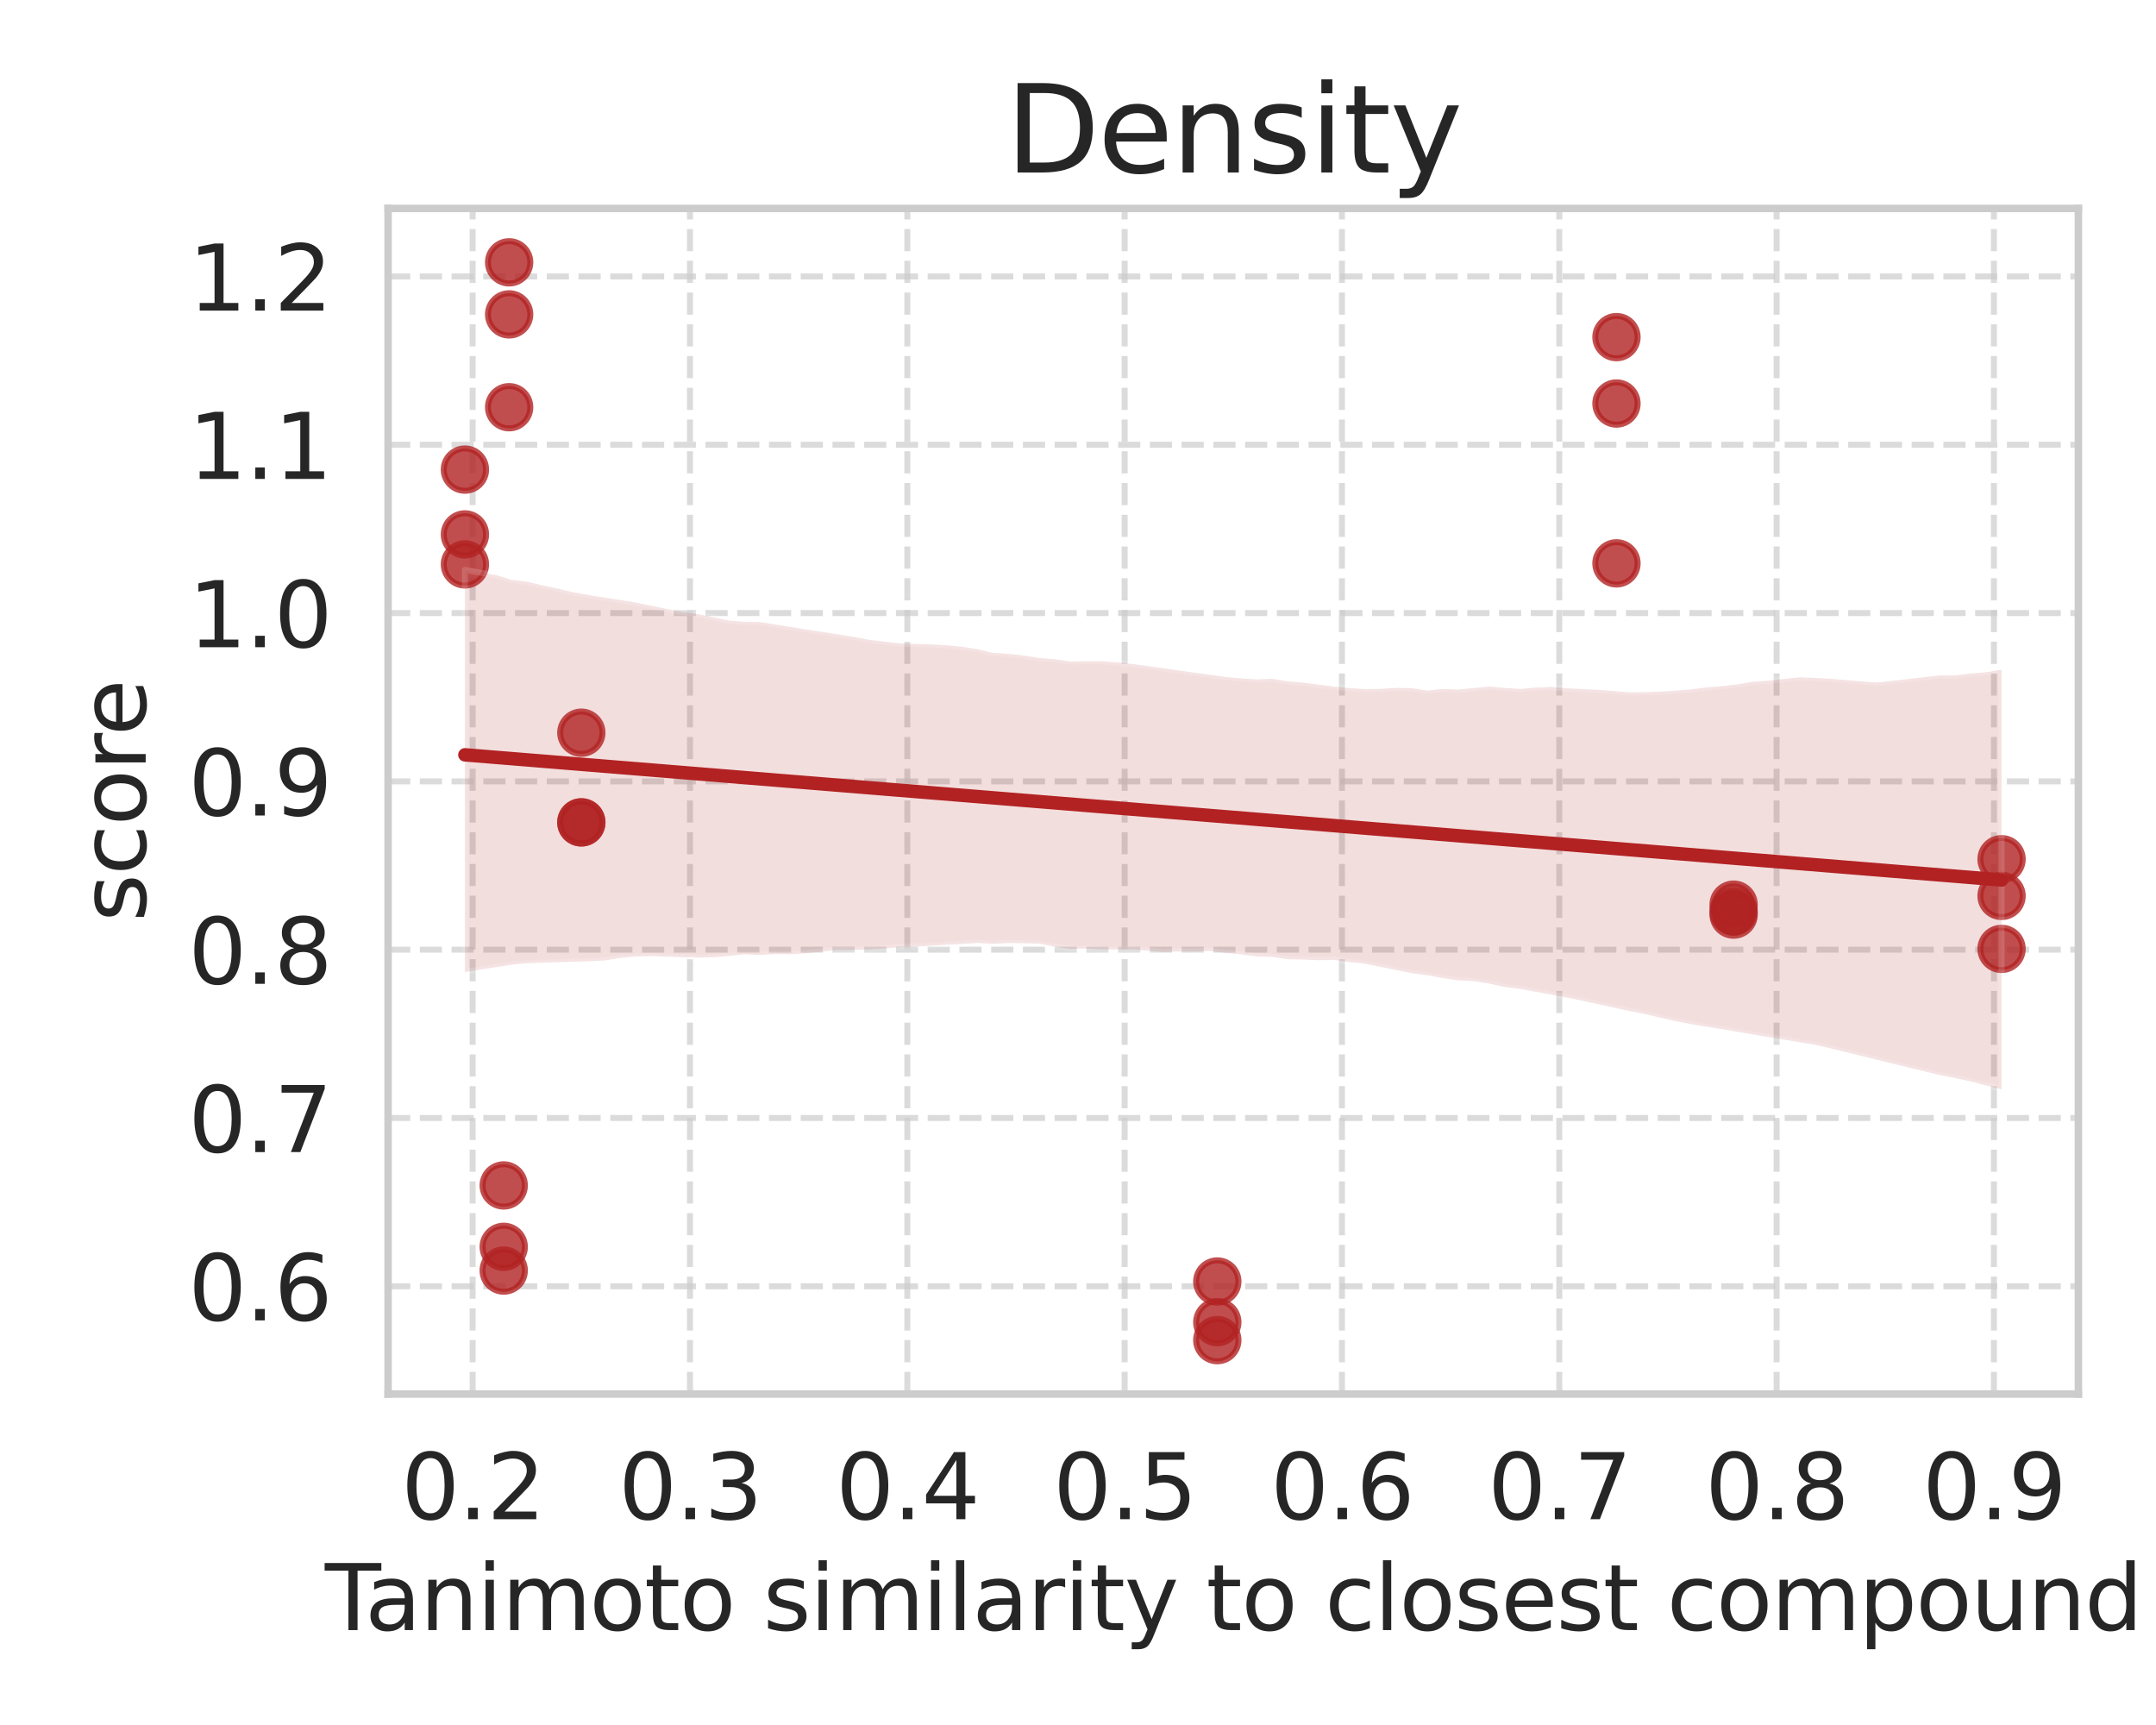 <?xml version="1.0" encoding="utf-8" standalone="no"?>
<!DOCTYPE svg PUBLIC "-//W3C//DTD SVG 1.1//EN"
  "http://www.w3.org/Graphics/SVG/1.1/DTD/svg11.dtd">
<svg xmlns:xlink="http://www.w3.org/1999/xlink" width="360pt" height="288pt" viewBox="0 0 360 288" xmlns="http://www.w3.org/2000/svg" version="1.1">
 <defs>
  <style type="text/css">*{stroke-linejoin: round; stroke-linecap: butt}</style>
 </defs>
 <g id="figure_1">
  <g id="patch_1">
   <path d="M 0 288 
L 360 288 
L 360 0 
L 0 0 
z
" style="fill: #ffffff"/>
  </g>
  <g id="axes_1">
   <g id="patch_2">
    <path d="M 64.8 232.74 
L 347.04 232.74 
L 347.04 34.8 
L 64.8 34.8 
z
" style="fill: #ffffff"/>
   </g>
   <g id="matplotlib.axis_1">
    <g id="xtick_1">
     <g id="line2d_1">
      <path d="M 78.925 232.74 
L 78.925 34.8 
" clip-path="url(#pebf008c651)" style="fill: none; stroke-dasharray: 3.7,1.6; stroke-dashoffset: 0; stroke: #cccccc; stroke-opacity: 0.7"/>
     </g>
     <g id="text_1">
      <!-- 0.2 -->
      <g style="fill: #262626" transform="translate(66.998 253.638) scale(0.15 -0.15)">
       <defs>
        <path id="DejaVuSans-30" d="M 2034 4250 
Q 1547 4250 1301 3770 
Q 1056 3291 1056 2328 
Q 1056 1369 1301 889 
Q 1547 409 2034 409 
Q 2525 409 2770 889 
Q 3016 1369 3016 2328 
Q 3016 3291 2770 3770 
Q 2525 4250 2034 4250 
z
M 2034 4750 
Q 2819 4750 3233 4129 
Q 3647 3509 3647 2328 
Q 3647 1150 3233 529 
Q 2819 -91 2034 -91 
Q 1250 -91 836 529 
Q 422 1150 422 2328 
Q 422 3509 836 4129 
Q 1250 4750 2034 4750 
z
" transform="scale(0.016)"/>
        <path id="DejaVuSans-2e" d="M 684 794 
L 1344 794 
L 1344 0 
L 684 0 
L 684 794 
z
" transform="scale(0.016)"/>
        <path id="DejaVuSans-32" d="M 1228 531 
L 3431 531 
L 3431 0 
L 469 0 
L 469 531 
Q 828 903 1448 1529 
Q 2069 2156 2228 2338 
Q 2531 2678 2651 2914 
Q 2772 3150 2772 3378 
Q 2772 3750 2511 3984 
Q 2250 4219 1831 4219 
Q 1534 4219 1204 4116 
Q 875 4013 500 3803 
L 500 4441 
Q 881 4594 1212 4672 
Q 1544 4750 1819 4750 
Q 2544 4750 2975 4387 
Q 3406 4025 3406 3419 
Q 3406 3131 3298 2873 
Q 3191 2616 2906 2266 
Q 2828 2175 2409 1742 
Q 1991 1309 1228 531 
z
" transform="scale(0.016)"/>
       </defs>
       <use xlink:href="#DejaVuSans-30"/>
       <use xlink:href="#DejaVuSans-2e" x="63.623"/>
       <use xlink:href="#DejaVuSans-32" x="95.41"/>
      </g>
     </g>
    </g>
    <g id="xtick_2">
     <g id="line2d_2">
      <path d="M 115.213 232.74 
L 115.213 34.8 
" clip-path="url(#pebf008c651)" style="fill: none; stroke-dasharray: 3.7,1.6; stroke-dashoffset: 0; stroke: #cccccc; stroke-opacity: 0.7"/>
     </g>
     <g id="text_2">
      <!-- 0.3 -->
      <g style="fill: #262626" transform="translate(103.285 253.638) scale(0.15 -0.15)">
       <defs>
        <path id="DejaVuSans-33" d="M 2597 2516 
Q 3050 2419 3304 2112 
Q 3559 1806 3559 1356 
Q 3559 666 3084 287 
Q 2609 -91 1734 -91 
Q 1441 -91 1130 -33 
Q 819 25 488 141 
L 488 750 
Q 750 597 1062 519 
Q 1375 441 1716 441 
Q 2309 441 2620 675 
Q 2931 909 2931 1356 
Q 2931 1769 2642 2001 
Q 2353 2234 1838 2234 
L 1294 2234 
L 1294 2753 
L 1863 2753 
Q 2328 2753 2575 2939 
Q 2822 3125 2822 3475 
Q 2822 3834 2567 4026 
Q 2313 4219 1838 4219 
Q 1578 4219 1281 4162 
Q 984 4106 628 3988 
L 628 4550 
Q 988 4650 1302 4700 
Q 1616 4750 1894 4750 
Q 2613 4750 3031 4423 
Q 3450 4097 3450 3541 
Q 3450 3153 3228 2886 
Q 3006 2619 2597 2516 
z
" transform="scale(0.016)"/>
       </defs>
       <use xlink:href="#DejaVuSans-30"/>
       <use xlink:href="#DejaVuSans-2e" x="63.623"/>
       <use xlink:href="#DejaVuSans-33" x="95.41"/>
      </g>
     </g>
    </g>
    <g id="xtick_3">
     <g id="line2d_3">
      <path d="M 151.5 232.74 
L 151.5 34.8 
" clip-path="url(#pebf008c651)" style="fill: none; stroke-dasharray: 3.7,1.6; stroke-dashoffset: 0; stroke: #cccccc; stroke-opacity: 0.7"/>
     </g>
     <g id="text_3">
      <!-- 0.4 -->
      <g style="fill: #262626" transform="translate(139.573 253.638) scale(0.15 -0.15)">
       <defs>
        <path id="DejaVuSans-34" d="M 2419 4116 
L 825 1625 
L 2419 1625 
L 2419 4116 
z
M 2253 4666 
L 3047 4666 
L 3047 1625 
L 3713 1625 
L 3713 1100 
L 3047 1100 
L 3047 0 
L 2419 0 
L 2419 1100 
L 313 1100 
L 313 1709 
L 2253 4666 
z
" transform="scale(0.016)"/>
       </defs>
       <use xlink:href="#DejaVuSans-30"/>
       <use xlink:href="#DejaVuSans-2e" x="63.623"/>
       <use xlink:href="#DejaVuSans-34" x="95.41"/>
      </g>
     </g>
    </g>
    <g id="xtick_4">
     <g id="line2d_4">
      <path d="M 187.788 232.74 
L 187.788 34.8 
" clip-path="url(#pebf008c651)" style="fill: none; stroke-dasharray: 3.7,1.6; stroke-dashoffset: 0; stroke: #cccccc; stroke-opacity: 0.7"/>
     </g>
     <g id="text_4">
      <!-- 0.5 -->
      <g style="fill: #262626" transform="translate(175.86 253.638) scale(0.15 -0.15)">
       <defs>
        <path id="DejaVuSans-35" d="M 691 4666 
L 3169 4666 
L 3169 4134 
L 1269 4134 
L 1269 2991 
Q 1406 3038 1543 3061 
Q 1681 3084 1819 3084 
Q 2600 3084 3056 2656 
Q 3513 2228 3513 1497 
Q 3513 744 3044 326 
Q 2575 -91 1722 -91 
Q 1428 -91 1123 -41 
Q 819 9 494 109 
L 494 744 
Q 775 591 1075 516 
Q 1375 441 1709 441 
Q 2250 441 2565 725 
Q 2881 1009 2881 1497 
Q 2881 1984 2565 2268 
Q 2250 2553 1709 2553 
Q 1456 2553 1204 2497 
Q 953 2441 691 2322 
L 691 4666 
z
" transform="scale(0.016)"/>
       </defs>
       <use xlink:href="#DejaVuSans-30"/>
       <use xlink:href="#DejaVuSans-2e" x="63.623"/>
       <use xlink:href="#DejaVuSans-35" x="95.41"/>
      </g>
     </g>
    </g>
    <g id="xtick_5">
     <g id="line2d_5">
      <path d="M 224.075 232.74 
L 224.075 34.8 
" clip-path="url(#pebf008c651)" style="fill: none; stroke-dasharray: 3.7,1.6; stroke-dashoffset: 0; stroke: #cccccc; stroke-opacity: 0.7"/>
     </g>
     <g id="text_5">
      <!-- 0.6 -->
      <g style="fill: #262626" transform="translate(212.148 253.638) scale(0.15 -0.15)">
       <defs>
        <path id="DejaVuSans-36" d="M 2113 2584 
Q 1688 2584 1439 2293 
Q 1191 2003 1191 1497 
Q 1191 994 1439 701 
Q 1688 409 2113 409 
Q 2538 409 2786 701 
Q 3034 994 3034 1497 
Q 3034 2003 2786 2293 
Q 2538 2584 2113 2584 
z
M 3366 4563 
L 3366 3988 
Q 3128 4100 2886 4159 
Q 2644 4219 2406 4219 
Q 1781 4219 1451 3797 
Q 1122 3375 1075 2522 
Q 1259 2794 1537 2939 
Q 1816 3084 2150 3084 
Q 2853 3084 3261 2657 
Q 3669 2231 3669 1497 
Q 3669 778 3244 343 
Q 2819 -91 2113 -91 
Q 1303 -91 875 529 
Q 447 1150 447 2328 
Q 447 3434 972 4092 
Q 1497 4750 2381 4750 
Q 2619 4750 2861 4703 
Q 3103 4656 3366 4563 
z
" transform="scale(0.016)"/>
       </defs>
       <use xlink:href="#DejaVuSans-30"/>
       <use xlink:href="#DejaVuSans-2e" x="63.623"/>
       <use xlink:href="#DejaVuSans-36" x="95.41"/>
      </g>
     </g>
    </g>
    <g id="xtick_6">
     <g id="line2d_6">
      <path d="M 260.363 232.74 
L 260.363 34.8 
" clip-path="url(#pebf008c651)" style="fill: none; stroke-dasharray: 3.7,1.6; stroke-dashoffset: 0; stroke: #cccccc; stroke-opacity: 0.7"/>
     </g>
     <g id="text_6">
      <!-- 0.7 -->
      <g style="fill: #262626" transform="translate(248.435 253.638) scale(0.15 -0.15)">
       <defs>
        <path id="DejaVuSans-37" d="M 525 4666 
L 3525 4666 
L 3525 4397 
L 1831 0 
L 1172 0 
L 2766 4134 
L 525 4134 
L 525 4666 
z
" transform="scale(0.016)"/>
       </defs>
       <use xlink:href="#DejaVuSans-30"/>
       <use xlink:href="#DejaVuSans-2e" x="63.623"/>
       <use xlink:href="#DejaVuSans-37" x="95.41"/>
      </g>
     </g>
    </g>
    <g id="xtick_7">
     <g id="line2d_7">
      <path d="M 296.65 232.74 
L 296.65 34.8 
" clip-path="url(#pebf008c651)" style="fill: none; stroke-dasharray: 3.7,1.6; stroke-dashoffset: 0; stroke: #cccccc; stroke-opacity: 0.7"/>
     </g>
     <g id="text_7">
      <!-- 0.8 -->
      <g style="fill: #262626" transform="translate(284.723 253.638) scale(0.15 -0.15)">
       <defs>
        <path id="DejaVuSans-38" d="M 2034 2216 
Q 1584 2216 1326 1975 
Q 1069 1734 1069 1313 
Q 1069 891 1326 650 
Q 1584 409 2034 409 
Q 2484 409 2743 651 
Q 3003 894 3003 1313 
Q 3003 1734 2745 1975 
Q 2488 2216 2034 2216 
z
M 1403 2484 
Q 997 2584 770 2862 
Q 544 3141 544 3541 
Q 544 4100 942 4425 
Q 1341 4750 2034 4750 
Q 2731 4750 3128 4425 
Q 3525 4100 3525 3541 
Q 3525 3141 3298 2862 
Q 3072 2584 2669 2484 
Q 3125 2378 3379 2068 
Q 3634 1759 3634 1313 
Q 3634 634 3220 271 
Q 2806 -91 2034 -91 
Q 1263 -91 848 271 
Q 434 634 434 1313 
Q 434 1759 690 2068 
Q 947 2378 1403 2484 
z
M 1172 3481 
Q 1172 3119 1398 2916 
Q 1625 2713 2034 2713 
Q 2441 2713 2670 2916 
Q 2900 3119 2900 3481 
Q 2900 3844 2670 4047 
Q 2441 4250 2034 4250 
Q 1625 4250 1398 4047 
Q 1172 3844 1172 3481 
z
" transform="scale(0.016)"/>
       </defs>
       <use xlink:href="#DejaVuSans-30"/>
       <use xlink:href="#DejaVuSans-2e" x="63.623"/>
       <use xlink:href="#DejaVuSans-38" x="95.41"/>
      </g>
     </g>
    </g>
    <g id="xtick_8">
     <g id="line2d_8">
      <path d="M 332.938 232.74 
L 332.938 34.8 
" clip-path="url(#pebf008c651)" style="fill: none; stroke-dasharray: 3.7,1.6; stroke-dashoffset: 0; stroke: #cccccc; stroke-opacity: 0.7"/>
     </g>
     <g id="text_8">
      <!-- 0.9 -->
      <g style="fill: #262626" transform="translate(321.01 253.638) scale(0.15 -0.15)">
       <defs>
        <path id="DejaVuSans-39" d="M 703 97 
L 703 672 
Q 941 559 1184 500 
Q 1428 441 1663 441 
Q 2288 441 2617 861 
Q 2947 1281 2994 2138 
Q 2813 1869 2534 1725 
Q 2256 1581 1919 1581 
Q 1219 1581 811 2004 
Q 403 2428 403 3163 
Q 403 3881 828 4315 
Q 1253 4750 1959 4750 
Q 2769 4750 3195 4129 
Q 3622 3509 3622 2328 
Q 3622 1225 3098 567 
Q 2575 -91 1691 -91 
Q 1453 -91 1209 -44 
Q 966 3 703 97 
z
M 1959 2075 
Q 2384 2075 2632 2365 
Q 2881 2656 2881 3163 
Q 2881 3666 2632 3958 
Q 2384 4250 1959 4250 
Q 1534 4250 1286 3958 
Q 1038 3666 1038 3163 
Q 1038 2656 1286 2365 
Q 1534 2075 1959 2075 
z
" transform="scale(0.016)"/>
       </defs>
       <use xlink:href="#DejaVuSans-30"/>
       <use xlink:href="#DejaVuSans-2e" x="63.623"/>
       <use xlink:href="#DejaVuSans-39" x="95.41"/>
      </g>
     </g>
    </g>
    <g id="text_9">
     <!-- Tanimoto similarity to closest compound -->
     <g style="fill: #262626" transform="translate(54.249 272.155) scale(0.15 -0.15)">
      <defs>
       <path id="DejaVuSans-54" d="M -19 4666 
L 3928 4666 
L 3928 4134 
L 2272 4134 
L 2272 0 
L 1638 0 
L 1638 4134 
L -19 4134 
L -19 4666 
z
" transform="scale(0.016)"/>
       <path id="DejaVuSans-61" d="M 2194 1759 
Q 1497 1759 1228 1600 
Q 959 1441 959 1056 
Q 959 750 1161 570 
Q 1363 391 1709 391 
Q 2188 391 2477 730 
Q 2766 1069 2766 1631 
L 2766 1759 
L 2194 1759 
z
M 3341 1997 
L 3341 0 
L 2766 0 
L 2766 531 
Q 2569 213 2275 61 
Q 1981 -91 1556 -91 
Q 1019 -91 701 211 
Q 384 513 384 1019 
Q 384 1609 779 1909 
Q 1175 2209 1959 2209 
L 2766 2209 
L 2766 2266 
Q 2766 2663 2505 2880 
Q 2244 3097 1772 3097 
Q 1472 3097 1187 3025 
Q 903 2953 641 2809 
L 641 3341 
Q 956 3463 1253 3523 
Q 1550 3584 1831 3584 
Q 2591 3584 2966 3190 
Q 3341 2797 3341 1997 
z
" transform="scale(0.016)"/>
       <path id="DejaVuSans-6e" d="M 3513 2113 
L 3513 0 
L 2938 0 
L 2938 2094 
Q 2938 2591 2744 2837 
Q 2550 3084 2163 3084 
Q 1697 3084 1428 2787 
Q 1159 2491 1159 1978 
L 1159 0 
L 581 0 
L 581 3500 
L 1159 3500 
L 1159 2956 
Q 1366 3272 1645 3428 
Q 1925 3584 2291 3584 
Q 2894 3584 3203 3211 
Q 3513 2838 3513 2113 
z
" transform="scale(0.016)"/>
       <path id="DejaVuSans-69" d="M 603 3500 
L 1178 3500 
L 1178 0 
L 603 0 
L 603 3500 
z
M 603 4863 
L 1178 4863 
L 1178 4134 
L 603 4134 
L 603 4863 
z
" transform="scale(0.016)"/>
       <path id="DejaVuSans-6d" d="M 3328 2828 
Q 3544 3216 3844 3400 
Q 4144 3584 4550 3584 
Q 5097 3584 5394 3201 
Q 5691 2819 5691 2113 
L 5691 0 
L 5113 0 
L 5113 2094 
Q 5113 2597 4934 2840 
Q 4756 3084 4391 3084 
Q 3944 3084 3684 2787 
Q 3425 2491 3425 1978 
L 3425 0 
L 2847 0 
L 2847 2094 
Q 2847 2600 2669 2842 
Q 2491 3084 2119 3084 
Q 1678 3084 1418 2786 
Q 1159 2488 1159 1978 
L 1159 0 
L 581 0 
L 581 3500 
L 1159 3500 
L 1159 2956 
Q 1356 3278 1631 3431 
Q 1906 3584 2284 3584 
Q 2666 3584 2933 3390 
Q 3200 3197 3328 2828 
z
" transform="scale(0.016)"/>
       <path id="DejaVuSans-6f" d="M 1959 3097 
Q 1497 3097 1228 2736 
Q 959 2375 959 1747 
Q 959 1119 1226 758 
Q 1494 397 1959 397 
Q 2419 397 2687 759 
Q 2956 1122 2956 1747 
Q 2956 2369 2687 2733 
Q 2419 3097 1959 3097 
z
M 1959 3584 
Q 2709 3584 3137 3096 
Q 3566 2609 3566 1747 
Q 3566 888 3137 398 
Q 2709 -91 1959 -91 
Q 1206 -91 779 398 
Q 353 888 353 1747 
Q 353 2609 779 3096 
Q 1206 3584 1959 3584 
z
" transform="scale(0.016)"/>
       <path id="DejaVuSans-74" d="M 1172 4494 
L 1172 3500 
L 2356 3500 
L 2356 3053 
L 1172 3053 
L 1172 1153 
Q 1172 725 1289 603 
Q 1406 481 1766 481 
L 2356 481 
L 2356 0 
L 1766 0 
Q 1100 0 847 248 
Q 594 497 594 1153 
L 594 3053 
L 172 3053 
L 172 3500 
L 594 3500 
L 594 4494 
L 1172 4494 
z
" transform="scale(0.016)"/>
       <path id="DejaVuSans-20" transform="scale(0.016)"/>
       <path id="DejaVuSans-73" d="M 2834 3397 
L 2834 2853 
Q 2591 2978 2328 3040 
Q 2066 3103 1784 3103 
Q 1356 3103 1142 2972 
Q 928 2841 928 2578 
Q 928 2378 1081 2264 
Q 1234 2150 1697 2047 
L 1894 2003 
Q 2506 1872 2764 1633 
Q 3022 1394 3022 966 
Q 3022 478 2636 193 
Q 2250 -91 1575 -91 
Q 1294 -91 989 -36 
Q 684 19 347 128 
L 347 722 
Q 666 556 975 473 
Q 1284 391 1588 391 
Q 1994 391 2212 530 
Q 2431 669 2431 922 
Q 2431 1156 2273 1281 
Q 2116 1406 1581 1522 
L 1381 1569 
Q 847 1681 609 1914 
Q 372 2147 372 2553 
Q 372 3047 722 3315 
Q 1072 3584 1716 3584 
Q 2034 3584 2315 3537 
Q 2597 3491 2834 3397 
z
" transform="scale(0.016)"/>
       <path id="DejaVuSans-6c" d="M 603 4863 
L 1178 4863 
L 1178 0 
L 603 0 
L 603 4863 
z
" transform="scale(0.016)"/>
       <path id="DejaVuSans-72" d="M 2631 2963 
Q 2534 3019 2420 3045 
Q 2306 3072 2169 3072 
Q 1681 3072 1420 2755 
Q 1159 2438 1159 1844 
L 1159 0 
L 581 0 
L 581 3500 
L 1159 3500 
L 1159 2956 
Q 1341 3275 1631 3429 
Q 1922 3584 2338 3584 
Q 2397 3584 2469 3576 
Q 2541 3569 2628 3553 
L 2631 2963 
z
" transform="scale(0.016)"/>
       <path id="DejaVuSans-79" d="M 2059 -325 
Q 1816 -950 1584 -1140 
Q 1353 -1331 966 -1331 
L 506 -1331 
L 506 -850 
L 844 -850 
Q 1081 -850 1212 -737 
Q 1344 -625 1503 -206 
L 1606 56 
L 191 3500 
L 800 3500 
L 1894 763 
L 2988 3500 
L 3597 3500 
L 2059 -325 
z
" transform="scale(0.016)"/>
       <path id="DejaVuSans-63" d="M 3122 3366 
L 3122 2828 
Q 2878 2963 2633 3030 
Q 2388 3097 2138 3097 
Q 1578 3097 1268 2742 
Q 959 2388 959 1747 
Q 959 1106 1268 751 
Q 1578 397 2138 397 
Q 2388 397 2633 464 
Q 2878 531 3122 666 
L 3122 134 
Q 2881 22 2623 -34 
Q 2366 -91 2075 -91 
Q 1284 -91 818 406 
Q 353 903 353 1747 
Q 353 2603 823 3093 
Q 1294 3584 2113 3584 
Q 2378 3584 2631 3529 
Q 2884 3475 3122 3366 
z
" transform="scale(0.016)"/>
       <path id="DejaVuSans-65" d="M 3597 1894 
L 3597 1613 
L 953 1613 
Q 991 1019 1311 708 
Q 1631 397 2203 397 
Q 2534 397 2845 478 
Q 3156 559 3463 722 
L 3463 178 
Q 3153 47 2828 -22 
Q 2503 -91 2169 -91 
Q 1331 -91 842 396 
Q 353 884 353 1716 
Q 353 2575 817 3079 
Q 1281 3584 2069 3584 
Q 2775 3584 3186 3129 
Q 3597 2675 3597 1894 
z
M 3022 2063 
Q 3016 2534 2758 2815 
Q 2500 3097 2075 3097 
Q 1594 3097 1305 2825 
Q 1016 2553 972 2059 
L 3022 2063 
z
" transform="scale(0.016)"/>
       <path id="DejaVuSans-70" d="M 1159 525 
L 1159 -1331 
L 581 -1331 
L 581 3500 
L 1159 3500 
L 1159 2969 
Q 1341 3281 1617 3432 
Q 1894 3584 2278 3584 
Q 2916 3584 3314 3078 
Q 3713 2572 3713 1747 
Q 3713 922 3314 415 
Q 2916 -91 2278 -91 
Q 1894 -91 1617 61 
Q 1341 213 1159 525 
z
M 3116 1747 
Q 3116 2381 2855 2742 
Q 2594 3103 2138 3103 
Q 1681 3103 1420 2742 
Q 1159 2381 1159 1747 
Q 1159 1113 1420 752 
Q 1681 391 2138 391 
Q 2594 391 2855 752 
Q 3116 1113 3116 1747 
z
" transform="scale(0.016)"/>
       <path id="DejaVuSans-75" d="M 544 1381 
L 544 3500 
L 1119 3500 
L 1119 1403 
Q 1119 906 1312 657 
Q 1506 409 1894 409 
Q 2359 409 2629 706 
Q 2900 1003 2900 1516 
L 2900 3500 
L 3475 3500 
L 3475 0 
L 2900 0 
L 2900 538 
Q 2691 219 2414 64 
Q 2138 -91 1772 -91 
Q 1169 -91 856 284 
Q 544 659 544 1381 
z
M 1991 3584 
L 1991 3584 
z
" transform="scale(0.016)"/>
       <path id="DejaVuSans-64" d="M 2906 2969 
L 2906 4863 
L 3481 4863 
L 3481 0 
L 2906 0 
L 2906 525 
Q 2725 213 2448 61 
Q 2172 -91 1784 -91 
Q 1150 -91 751 415 
Q 353 922 353 1747 
Q 353 2572 751 3078 
Q 1150 3584 1784 3584 
Q 2172 3584 2448 3432 
Q 2725 3281 2906 2969 
z
M 947 1747 
Q 947 1113 1208 752 
Q 1469 391 1925 391 
Q 2381 391 2643 752 
Q 2906 1113 2906 1747 
Q 2906 2381 2643 2742 
Q 2381 3103 1925 3103 
Q 1469 3103 1208 2742 
Q 947 2381 947 1747 
z
" transform="scale(0.016)"/>
      </defs>
      <use xlink:href="#DejaVuSans-54"/>
      <use xlink:href="#DejaVuSans-61" x="44.584"/>
      <use xlink:href="#DejaVuSans-6e" x="105.863"/>
      <use xlink:href="#DejaVuSans-69" x="169.242"/>
      <use xlink:href="#DejaVuSans-6d" x="197.025"/>
      <use xlink:href="#DejaVuSans-6f" x="294.438"/>
      <use xlink:href="#DejaVuSans-74" x="355.619"/>
      <use xlink:href="#DejaVuSans-6f" x="394.828"/>
      <use xlink:href="#DejaVuSans-20" x="456.01"/>
      <use xlink:href="#DejaVuSans-73" x="487.797"/>
      <use xlink:href="#DejaVuSans-69" x="539.896"/>
      <use xlink:href="#DejaVuSans-6d" x="567.68"/>
      <use xlink:href="#DejaVuSans-69" x="665.092"/>
      <use xlink:href="#DejaVuSans-6c" x="692.875"/>
      <use xlink:href="#DejaVuSans-61" x="720.658"/>
      <use xlink:href="#DejaVuSans-72" x="781.938"/>
      <use xlink:href="#DejaVuSans-69" x="823.051"/>
      <use xlink:href="#DejaVuSans-74" x="850.834"/>
      <use xlink:href="#DejaVuSans-79" x="890.043"/>
      <use xlink:href="#DejaVuSans-20" x="949.223"/>
      <use xlink:href="#DejaVuSans-74" x="981.01"/>
      <use xlink:href="#DejaVuSans-6f" x="1020.219"/>
      <use xlink:href="#DejaVuSans-20" x="1081.4"/>
      <use xlink:href="#DejaVuSans-63" x="1113.188"/>
      <use xlink:href="#DejaVuSans-6c" x="1168.168"/>
      <use xlink:href="#DejaVuSans-6f" x="1195.951"/>
      <use xlink:href="#DejaVuSans-73" x="1257.133"/>
      <use xlink:href="#DejaVuSans-65" x="1309.232"/>
      <use xlink:href="#DejaVuSans-73" x="1370.756"/>
      <use xlink:href="#DejaVuSans-74" x="1422.855"/>
      <use xlink:href="#DejaVuSans-20" x="1462.064"/>
      <use xlink:href="#DejaVuSans-63" x="1493.852"/>
      <use xlink:href="#DejaVuSans-6f" x="1548.832"/>
      <use xlink:href="#DejaVuSans-6d" x="1610.014"/>
      <use xlink:href="#DejaVuSans-70" x="1707.426"/>
      <use xlink:href="#DejaVuSans-6f" x="1770.902"/>
      <use xlink:href="#DejaVuSans-75" x="1832.084"/>
      <use xlink:href="#DejaVuSans-6e" x="1895.463"/>
      <use xlink:href="#DejaVuSans-64" x="1958.842"/>
     </g>
    </g>
   </g>
   <g id="matplotlib.axis_2">
    <g id="ytick_1">
     <g id="line2d_9">
      <path d="M 64.8 214.75 
L 347.04 214.75 
" clip-path="url(#pebf008c651)" style="fill: none; stroke-dasharray: 3.7,1.6; stroke-dashoffset: 0; stroke: #cccccc; stroke-opacity: 0.7"/>
     </g>
     <g id="text_10">
      <!-- 0.6 -->
      <g style="fill: #262626" transform="translate(31.445 220.449) scale(0.15 -0.15)">
       <use xlink:href="#DejaVuSans-30"/>
       <use xlink:href="#DejaVuSans-2e" x="63.623"/>
       <use xlink:href="#DejaVuSans-36" x="95.41"/>
      </g>
     </g>
    </g>
    <g id="ytick_2">
     <g id="line2d_10">
      <path d="M 64.8 186.651 
L 347.04 186.651 
" clip-path="url(#pebf008c651)" style="fill: none; stroke-dasharray: 3.7,1.6; stroke-dashoffset: 0; stroke: #cccccc; stroke-opacity: 0.7"/>
     </g>
     <g id="text_11">
      <!-- 0.7 -->
      <g style="fill: #262626" transform="translate(31.445 192.35) scale(0.15 -0.15)">
       <use xlink:href="#DejaVuSans-30"/>
       <use xlink:href="#DejaVuSans-2e" x="63.623"/>
       <use xlink:href="#DejaVuSans-37" x="95.41"/>
      </g>
     </g>
    </g>
    <g id="ytick_3">
     <g id="line2d_11">
      <path d="M 64.8 158.553 
L 347.04 158.553 
" clip-path="url(#pebf008c651)" style="fill: none; stroke-dasharray: 3.7,1.6; stroke-dashoffset: 0; stroke: #cccccc; stroke-opacity: 0.7"/>
     </g>
     <g id="text_12">
      <!-- 0.8 -->
      <g style="fill: #262626" transform="translate(31.445 164.252) scale(0.15 -0.15)">
       <use xlink:href="#DejaVuSans-30"/>
       <use xlink:href="#DejaVuSans-2e" x="63.623"/>
       <use xlink:href="#DejaVuSans-38" x="95.41"/>
      </g>
     </g>
    </g>
    <g id="ytick_4">
     <g id="line2d_12">
      <path d="M 64.8 130.455 
L 347.04 130.455 
" clip-path="url(#pebf008c651)" style="fill: none; stroke-dasharray: 3.7,1.6; stroke-dashoffset: 0; stroke: #cccccc; stroke-opacity: 0.7"/>
     </g>
     <g id="text_13">
      <!-- 0.9 -->
      <g style="fill: #262626" transform="translate(31.445 136.153) scale(0.15 -0.15)">
       <use xlink:href="#DejaVuSans-30"/>
       <use xlink:href="#DejaVuSans-2e" x="63.623"/>
       <use xlink:href="#DejaVuSans-39" x="95.41"/>
      </g>
     </g>
    </g>
    <g id="ytick_5">
     <g id="line2d_13">
      <path d="M 64.8 102.356 
L 347.04 102.356 
" clip-path="url(#pebf008c651)" style="fill: none; stroke-dasharray: 3.7,1.6; stroke-dashoffset: 0; stroke: #cccccc; stroke-opacity: 0.7"/>
     </g>
     <g id="text_14">
      <!-- 1.0 -->
      <g style="fill: #262626" transform="translate(31.445 108.055) scale(0.15 -0.15)">
       <defs>
        <path id="DejaVuSans-31" d="M 794 531 
L 1825 531 
L 1825 4091 
L 703 3866 
L 703 4441 
L 1819 4666 
L 2450 4666 
L 2450 531 
L 3481 531 
L 3481 0 
L 794 0 
L 794 531 
z
" transform="scale(0.016)"/>
       </defs>
       <use xlink:href="#DejaVuSans-31"/>
       <use xlink:href="#DejaVuSans-2e" x="63.623"/>
       <use xlink:href="#DejaVuSans-30" x="95.41"/>
      </g>
     </g>
    </g>
    <g id="ytick_6">
     <g id="line2d_14">
      <path d="M 64.8 74.258 
L 347.04 74.258 
" clip-path="url(#pebf008c651)" style="fill: none; stroke-dasharray: 3.7,1.6; stroke-dashoffset: 0; stroke: #cccccc; stroke-opacity: 0.7"/>
     </g>
     <g id="text_15">
      <!-- 1.1 -->
      <g style="fill: #262626" transform="translate(31.445 79.957) scale(0.15 -0.15)">
       <use xlink:href="#DejaVuSans-31"/>
       <use xlink:href="#DejaVuSans-2e" x="63.623"/>
       <use xlink:href="#DejaVuSans-31" x="95.41"/>
      </g>
     </g>
    </g>
    <g id="ytick_7">
     <g id="line2d_15">
      <path d="M 64.8 46.159 
L 347.04 46.159 
" clip-path="url(#pebf008c651)" style="fill: none; stroke-dasharray: 3.7,1.6; stroke-dashoffset: 0; stroke: #cccccc; stroke-opacity: 0.7"/>
     </g>
     <g id="text_16">
      <!-- 1.2 -->
      <g style="fill: #262626" transform="translate(31.445 51.858) scale(0.15 -0.15)">
       <use xlink:href="#DejaVuSans-31"/>
       <use xlink:href="#DejaVuSans-2e" x="63.623"/>
       <use xlink:href="#DejaVuSans-32" x="95.41"/>
      </g>
     </g>
    </g>
    <g id="text_17">
     <!-- score -->
     <g style="fill: #262626" transform="translate(24.326 153.919) rotate(-90) scale(0.15 -0.15)">
      <use xlink:href="#DejaVuSans-73"/>
      <use xlink:href="#DejaVuSans-63" x="52.1"/>
      <use xlink:href="#DejaVuSans-6f" x="107.08"/>
      <use xlink:href="#DejaVuSans-72" x="168.262"/>
      <use xlink:href="#DejaVuSans-65" x="207.125"/>
     </g>
    </g>
   </g>
   <g id="PathCollection_1">
    <defs>
     <path id="m1a308ac87b" d="M 0 3.536 
C 0.938 3.536 1.837 3.163 2.5 2.5 
C 3.163 1.837 3.536 0.938 3.536 0 
C 3.536 -0.938 3.163 -1.837 2.5 -2.5 
C 1.837 -3.163 0.938 -3.536 0 -3.536 
C -0.938 -3.536 -1.837 -3.163 -2.5 -2.5 
C -3.163 -1.837 -3.536 -0.938 -3.536 0 
C -3.536 0.938 -3.163 1.837 -2.5 2.5 
C -1.837 3.163 -0.938 3.536 0 3.536 
z
" style="stroke: #b22222; stroke-opacity: 0.8"/>
    </defs>
    <g clip-path="url(#pebf008c651)">
     <use xlink:href="#m1a308ac87b" x="269.912" y="67.37" style="fill: #b22222; fill-opacity: 0.8; stroke: #b22222; stroke-opacity: 0.8"/>
     <use xlink:href="#m1a308ac87b" x="334.211" y="158.423" style="fill: #b22222; fill-opacity: 0.8; stroke: #b22222; stroke-opacity: 0.8"/>
     <use xlink:href="#m1a308ac87b" x="203.259" y="220.745" style="fill: #b22222; fill-opacity: 0.8; stroke: #b22222; stroke-opacity: 0.8"/>
     <use xlink:href="#m1a308ac87b" x="289.472" y="151.038" style="fill: #b22222; fill-opacity: 0.8; stroke: #b22222; stroke-opacity: 0.8"/>
     <use xlink:href="#m1a308ac87b" x="77.629" y="89.228" style="fill: #b22222; fill-opacity: 0.8; stroke: #b22222; stroke-opacity: 0.8"/>
     <use xlink:href="#m1a308ac87b" x="85.015" y="67.987" style="fill: #b22222; fill-opacity: 0.8; stroke: #b22222; stroke-opacity: 0.8"/>
     <use xlink:href="#m1a308ac87b" x="84.109" y="197.917" style="fill: #b22222; fill-opacity: 0.8; stroke: #b22222; stroke-opacity: 0.8"/>
     <use xlink:href="#m1a308ac87b" x="97.069" y="137.301" style="fill: #b22222; fill-opacity: 0.8; stroke: #b22222; stroke-opacity: 0.8"/>
     <use xlink:href="#m1a308ac87b" x="269.912" y="56.284" style="fill: #b22222; fill-opacity: 0.8; stroke: #b22222; stroke-opacity: 0.8"/>
     <use xlink:href="#m1a308ac87b" x="334.211" y="143.45" style="fill: #b22222; fill-opacity: 0.8; stroke: #b22222; stroke-opacity: 0.8"/>
     <use xlink:href="#m1a308ac87b" x="203.259" y="213.954" style="fill: #b22222; fill-opacity: 0.8; stroke: #b22222; stroke-opacity: 0.8"/>
     <use xlink:href="#m1a308ac87b" x="289.472" y="152.697" style="fill: #b22222; fill-opacity: 0.8; stroke: #b22222; stroke-opacity: 0.8"/>
     <use xlink:href="#m1a308ac87b" x="77.629" y="78.403" style="fill: #b22222; fill-opacity: 0.8; stroke: #b22222; stroke-opacity: 0.8"/>
     <use xlink:href="#m1a308ac87b" x="85.015" y="43.797" style="fill: #b22222; fill-opacity: 0.8; stroke: #b22222; stroke-opacity: 0.8"/>
     <use xlink:href="#m1a308ac87b" x="84.109" y="208.169" style="fill: #b22222; fill-opacity: 0.8; stroke: #b22222; stroke-opacity: 0.8"/>
     <use xlink:href="#m1a308ac87b" x="97.069" y="122.329" style="fill: #b22222; fill-opacity: 0.8; stroke: #b22222; stroke-opacity: 0.8"/>
     <use xlink:href="#m1a308ac87b" x="269.912" y="94.055" style="fill: #b22222; fill-opacity: 0.8; stroke: #b22222; stroke-opacity: 0.8"/>
     <use xlink:href="#m1a308ac87b" x="334.211" y="149.582" style="fill: #b22222; fill-opacity: 0.8; stroke: #b22222; stroke-opacity: 0.8"/>
     <use xlink:href="#m1a308ac87b" x="203.259" y="223.743" style="fill: #b22222; fill-opacity: 0.8; stroke: #b22222; stroke-opacity: 0.8"/>
     <use xlink:href="#m1a308ac87b" x="289.472" y="152.147" style="fill: #b22222; fill-opacity: 0.8; stroke: #b22222; stroke-opacity: 0.8"/>
     <use xlink:href="#m1a308ac87b" x="77.629" y="94.227" style="fill: #b22222; fill-opacity: 0.8; stroke: #b22222; stroke-opacity: 0.8"/>
     <use xlink:href="#m1a308ac87b" x="85.015" y="52.489" style="fill: #b22222; fill-opacity: 0.8; stroke: #b22222; stroke-opacity: 0.8"/>
     <use xlink:href="#m1a308ac87b" x="84.109" y="212.129" style="fill: #b22222; fill-opacity: 0.8; stroke: #b22222; stroke-opacity: 0.8"/>
     <use xlink:href="#m1a308ac87b" x="97.069" y="137.301" style="fill: #b22222; fill-opacity: 0.8; stroke: #b22222; stroke-opacity: 0.8"/>
    </g>
   </g>
   <g id="PolyCollection_1">
    <defs>
     <path id="m88a4166f17" d="M 77.629 -192.857 
L 77.629 -125.722 
L 80.221 -126.126 
L 82.813 -126.531 
L 85.404 -126.935 
L 87.996 -127.181 
L 90.588 -127.287 
L 93.18 -127.356 
L 95.771 -127.432 
L 98.363 -127.507 
L 100.955 -127.645 
L 103.546 -128.075 
L 106.138 -128.321 
L 108.73 -128.382 
L 111.322 -128.289 
L 113.913 -128.196 
L 116.505 -128.145 
L 119.097 -128.171 
L 121.689 -128.415 
L 124.28 -128.661 
L 126.872 -128.571 
L 129.464 -128.722 
L 132.056 -128.695 
L 134.647 -128.85 
L 137.239 -129.107 
L 139.831 -129.394 
L 142.422 -129.392 
L 145.014 -129.485 
L 147.606 -129.639 
L 150.198 -129.863 
L 152.789 -129.954 
L 155.381 -130.109 
L 157.973 -130.271 
L 160.565 -130.396 
L 163.156 -130.581 
L 165.748 -130.421 
L 168.34 -130.565 
L 170.932 -130.526 
L 173.523 -130.452 
L 176.115 -129.951 
L 178.707 -129.575 
L 181.299 -129.639 
L 183.89 -129.495 
L 186.482 -129.494 
L 189.074 -129.495 
L 191.665 -129.276 
L 194.257 -129.051 
L 196.849 -129.134 
L 199.441 -129.14 
L 202.032 -129.236 
L 204.624 -128.902 
L 207.216 -128.677 
L 209.808 -128.323 
L 212.399 -128.249 
L 214.991 -127.845 
L 217.583 -127.799 
L 220.175 -127.685 
L 222.766 -127.743 
L 225.358 -127.371 
L 227.95 -127.11 
L 230.541 -126.575 
L 233.133 -126.04 
L 235.725 -125.526 
L 238.317 -125.179 
L 240.908 -124.702 
L 243.5 -124.319 
L 246.092 -124.198 
L 248.684 -123.776 
L 251.275 -123.212 
L 253.867 -122.891 
L 256.459 -122.412 
L 259.051 -121.935 
L 261.642 -121.461 
L 264.234 -120.918 
L 266.826 -120.352 
L 269.418 -119.785 
L 272.009 -119.221 
L 274.601 -118.709 
L 277.193 -118.099 
L 279.784 -117.52 
L 282.376 -117.012 
L 284.968 -116.584 
L 287.56 -116.169 
L 290.151 -115.725 
L 292.743 -115.288 
L 295.335 -114.854 
L 297.927 -114.423 
L 300.518 -113.991 
L 303.11 -113.56 
L 305.702 -112.962 
L 308.294 -112.325 
L 310.885 -111.688 
L 313.477 -111.052 
L 316.069 -110.418 
L 318.66 -109.785 
L 321.252 -109.151 
L 323.844 -108.518 
L 326.436 -108.019 
L 329.027 -107.449 
L 331.619 -106.791 
L 334.211 -106.143 
L 334.211 -176.198 
L 334.211 -176.198 
L 331.619 -175.76 
L 329.027 -175.553 
L 326.436 -175.228 
L 323.844 -175.225 
L 321.252 -174.937 
L 318.66 -174.64 
L 316.069 -174.338 
L 313.477 -174.043 
L 310.885 -174.226 
L 308.294 -174.45 
L 305.702 -174.674 
L 303.11 -174.808 
L 300.518 -174.928 
L 297.927 -174.649 
L 295.335 -174.348 
L 292.743 -174.191 
L 290.151 -173.746 
L 287.56 -173.445 
L 284.968 -173.228 
L 282.376 -172.903 
L 279.784 -172.689 
L 277.193 -172.52 
L 274.601 -172.43 
L 272.009 -172.409 
L 269.418 -172.627 
L 266.826 -172.835 
L 264.234 -172.95 
L 261.642 -173.081 
L 259.051 -173.301 
L 256.459 -173.201 
L 253.867 -172.972 
L 251.275 -173.142 
L 248.684 -173.376 
L 246.092 -173.13 
L 243.5 -172.873 
L 240.908 -172.974 
L 238.317 -172.698 
L 235.725 -173.099 
L 233.133 -173.156 
L 230.541 -172.989 
L 227.95 -172.948 
L 225.358 -173.11 
L 222.766 -173.362 
L 220.175 -173.691 
L 217.583 -174.021 
L 214.991 -174.242 
L 212.399 -174.678 
L 209.808 -174.562 
L 207.216 -174.747 
L 204.624 -174.969 
L 202.032 -175.333 
L 199.441 -175.696 
L 196.849 -176.063 
L 194.257 -176.425 
L 191.665 -176.785 
L 189.074 -177.145 
L 186.482 -177.413 
L 183.89 -177.597 
L 181.299 -177.594 
L 178.707 -177.564 
L 176.115 -177.929 
L 173.523 -178.139 
L 170.932 -178.557 
L 168.34 -178.832 
L 165.748 -179.001 
L 163.156 -179.621 
L 160.565 -180.021 
L 157.973 -180.277 
L 155.381 -180.416 
L 152.789 -180.495 
L 150.198 -180.573 
L 147.606 -180.871 
L 145.014 -181.195 
L 142.422 -181.688 
L 139.831 -182.099 
L 137.239 -182.505 
L 134.647 -182.896 
L 132.056 -183.321 
L 129.464 -183.73 
L 126.872 -184.139 
L 124.28 -184.195 
L 121.689 -184.386 
L 119.097 -184.933 
L 116.505 -185.477 
L 113.913 -185.822 
L 111.322 -186.329 
L 108.73 -186.871 
L 106.138 -187.407 
L 103.546 -187.819 
L 100.955 -188.229 
L 98.363 -188.638 
L 95.771 -189.098 
L 93.18 -189.708 
L 90.588 -190.262 
L 87.996 -190.889 
L 85.404 -191.18 
L 82.813 -191.992 
L 80.221 -192.381 
L 77.629 -192.857 
z
" style="stroke: #ffffff; stroke-opacity: 0.15"/>
    </defs>
    <g clip-path="url(#pebf008c651)">
     <use xlink:href="#m88a4166f17" x="0" y="288" style="fill: #b22222; fill-opacity: 0.15; stroke: #ffffff; stroke-opacity: 0.15"/>
    </g>
   </g>
   <g id="line2d_16">
    <path d="M 77.629 126.023 
L 80.221 126.234 
L 82.813 126.445 
L 85.404 126.656 
L 87.996 126.867 
L 90.588 127.078 
L 93.18 127.289 
L 95.771 127.5 
L 98.363 127.711 
L 100.955 127.922 
L 103.546 128.133 
L 106.138 128.344 
L 108.73 128.555 
L 111.322 128.766 
L 113.913 128.977 
L 116.505 129.188 
L 119.097 129.399 
L 121.689 129.61 
L 124.28 129.821 
L 126.872 130.032 
L 129.464 130.243 
L 132.056 130.455 
L 134.647 130.666 
L 137.239 130.877 
L 139.831 131.088 
L 142.422 131.299 
L 145.014 131.51 
L 147.606 131.721 
L 150.198 131.932 
L 152.789 132.143 
L 155.381 132.354 
L 157.973 132.565 
L 160.565 132.776 
L 163.156 132.987 
L 165.748 133.198 
L 168.34 133.409 
L 170.932 133.62 
L 173.523 133.831 
L 176.115 134.042 
L 178.707 134.253 
L 181.299 134.464 
L 183.89 134.675 
L 186.482 134.886 
L 189.074 135.097 
L 191.665 135.308 
L 194.257 135.519 
L 196.849 135.73 
L 199.441 135.941 
L 202.032 136.152 
L 204.624 136.363 
L 207.216 136.574 
L 209.808 136.785 
L 212.399 136.996 
L 214.991 137.207 
L 217.583 137.418 
L 220.175 137.629 
L 222.766 137.841 
L 225.358 138.052 
L 227.95 138.263 
L 230.541 138.474 
L 233.133 138.685 
L 235.725 138.896 
L 238.317 139.107 
L 240.908 139.318 
L 243.5 139.529 
L 246.092 139.74 
L 248.684 139.951 
L 251.275 140.162 
L 253.867 140.373 
L 256.459 140.584 
L 259.051 140.795 
L 261.642 141.006 
L 264.234 141.217 
L 266.826 141.428 
L 269.418 141.639 
L 272.009 141.85 
L 274.601 142.061 
L 277.193 142.272 
L 279.784 142.483 
L 282.376 142.694 
L 284.968 142.905 
L 287.56 143.116 
L 290.151 143.327 
L 292.743 143.538 
L 295.335 143.749 
L 297.927 143.96 
L 300.518 144.171 
L 303.11 144.382 
L 305.702 144.593 
L 308.294 144.804 
L 310.885 145.015 
L 313.477 145.226 
L 316.069 145.438 
L 318.66 145.649 
L 321.252 145.86 
L 323.844 146.071 
L 326.436 146.282 
L 329.027 146.493 
L 331.619 146.704 
L 334.211 146.915 
" clip-path="url(#pebf008c651)" style="fill: none; stroke: #b22222; stroke-width: 2.25; stroke-linecap: round"/>
   </g>
   <g id="patch_3">
    <path d="M 64.8 232.74 
L 64.8 34.8 
" style="fill: none; stroke: #cccccc; stroke-width: 1.25; stroke-linejoin: miter; stroke-linecap: square"/>
   </g>
   <g id="patch_4">
    <path d="M 347.04 232.74 
L 347.04 34.8 
" style="fill: none; stroke: #cccccc; stroke-width: 1.25; stroke-linejoin: miter; stroke-linecap: square"/>
   </g>
   <g id="patch_5">
    <path d="M 64.8 232.74 
L 347.04 232.74 
" style="fill: none; stroke: #cccccc; stroke-width: 1.25; stroke-linejoin: miter; stroke-linecap: square"/>
   </g>
   <g id="patch_6">
    <path d="M 64.8 34.8 
L 347.04 34.8 
" style="fill: none; stroke: #cccccc; stroke-width: 1.25; stroke-linejoin: miter; stroke-linecap: square"/>
   </g>
   <g id="text_18">
    <!-- Density -->
    <g style="fill: #262626" transform="translate(167.903 28.8) scale(0.2 -0.2)">
     <defs>
      <path id="DejaVuSans-44" d="M 1259 4147 
L 1259 519 
L 2022 519 
Q 2988 519 3436 956 
Q 3884 1394 3884 2338 
Q 3884 3275 3436 3711 
Q 2988 4147 2022 4147 
L 1259 4147 
z
M 628 4666 
L 1925 4666 
Q 3281 4666 3915 4102 
Q 4550 3538 4550 2338 
Q 4550 1131 3912 565 
Q 3275 0 1925 0 
L 628 0 
L 628 4666 
z
" transform="scale(0.016)"/>
     </defs>
     <use xlink:href="#DejaVuSans-44"/>
     <use xlink:href="#DejaVuSans-65" x="77.002"/>
     <use xlink:href="#DejaVuSans-6e" x="138.525"/>
     <use xlink:href="#DejaVuSans-73" x="201.904"/>
     <use xlink:href="#DejaVuSans-69" x="254.004"/>
     <use xlink:href="#DejaVuSans-74" x="281.787"/>
     <use xlink:href="#DejaVuSans-79" x="320.996"/>
    </g>
   </g>
  </g>
 </g>
 <defs>
  <clipPath id="pebf008c651">
   <rect x="64.8" y="34.8" width="282.24" height="197.94"/>
  </clipPath>
 </defs>
</svg>
